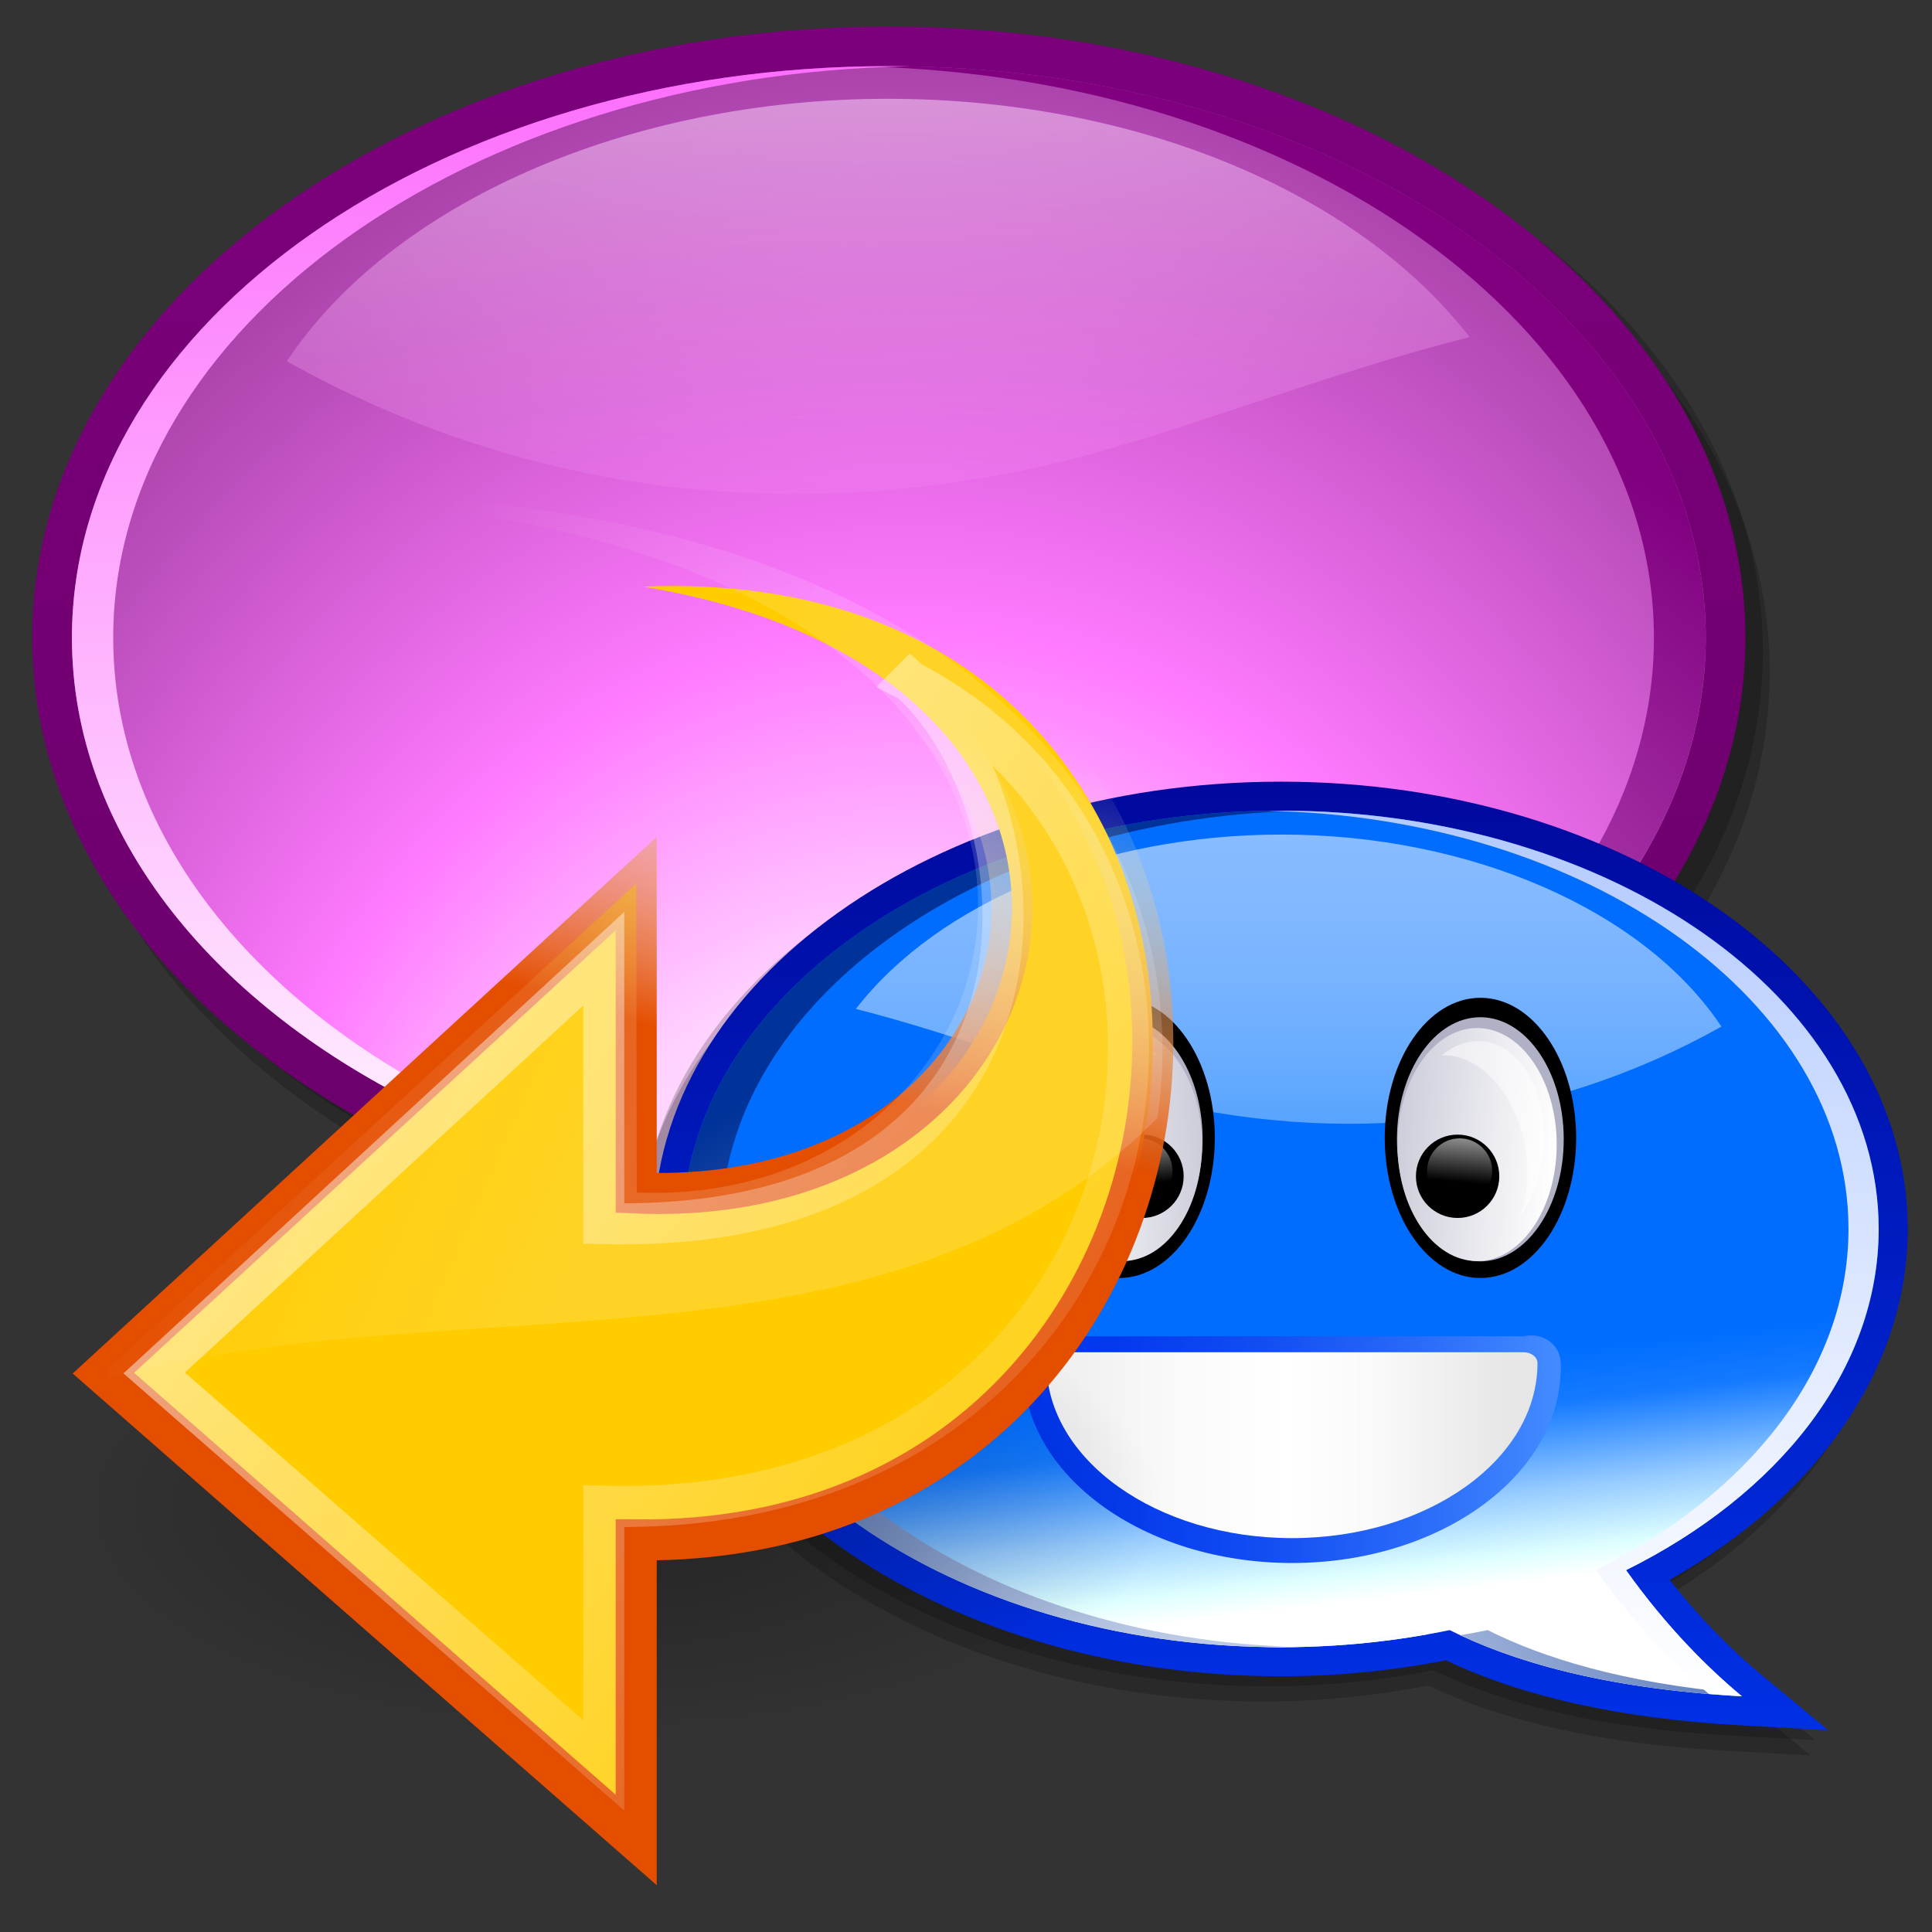 <svg xmlns="http://www.w3.org/2000/svg" xmlns:pdf="http://ns.adobe.com/pdf/1.3/" xmlns:svg="http://www.w3.org/2000/svg" xmlns:x="adobe:ns:meta/" xmlns:xap="http://ns.adobe.com/xap/1.0/" xmlns:xapGImg="http://ns.adobe.com/xap/1.0/g/img/" xmlns:xapMM="http://ns.adobe.com/xap/1.0/mm/" xmlns:xlink="http://www.w3.org/1999/xlink" style="overflow:visible" id="svg548" width="128" height="128" version="1.1" viewBox="0 0 128 128" xml:space="preserve"><rect x="0" y="0" width="128" height="128" fill="#333333" stroke="none"/><defs id="defs664"><linearGradient id="linearGradient5732"><stop style="stop-color:#fff;stop-opacity:1" id="stop5734" offset="0"/><stop style="stop-color:#ff82ff;stop-opacity:0" id="stop5736" offset="1"/></linearGradient><linearGradient id="linearGradient5726" x1="23.676" x2="23.676" y1="44.797" y2="-1.548" gradientUnits="userSpaceOnUse"><stop style="stop-color:#670067;stop-opacity:1" id="stop5728" offset="0"/><stop style="stop-color:purple;stop-opacity:1" id="stop5730" offset="1"/></linearGradient><linearGradient id="linearGradient5720" x1="13.073" x2="13.073" y1="39.612" y2="7.293" gradientUnits="userSpaceOnUse"><stop style="stop-color:#fff;stop-opacity:1" id="stop5722" offset="0"/><stop style="stop-color:#fd6efd;stop-opacity:1" id="stop5724" offset="1"/></linearGradient><radialGradient id="radialGradient5714" cx="37.761" cy="142.066" r="174.629" fx="37.761" fy="142.066" gradientTransform="matrix(0.188,0,0,0.188,19.5,19.5)" gradientUnits="userSpaceOnUse"><stop style="stop-color:#ffabff;stop-opacity:1" id="stop5716" offset="0"/><stop style="stop-color:purple;stop-opacity:1" id="stop5718" offset="1"/></radialGradient><radialGradient id="radialGradient5700" cx="24.733" cy="142.066" r="194.909" fx="24.733" fy="142.066" gradientTransform="matrix(0.188,0,0,0.188,19.5,19.5)" gradientUnits="userSpaceOnUse"><stop style="stop-color:#fff;stop-opacity:1" id="stop5702" offset="0"/><stop style="stop-color:#ffd1ff;stop-opacity:1" id="stop5704" offset=".326"/><stop style="stop-color:#ff7aff;stop-opacity:1" id="stop5706" offset=".522"/><stop style="stop-color:#a841a8;stop-opacity:1" id="stop5708" offset=".867"/><stop style="stop-color:purple;stop-opacity:1" id="stop5710" offset=".956"/><stop style="stop-color:purple;stop-opacity:1" id="stop5712" offset="1"/></radialGradient><linearGradient id="linearGradient5511" x1="23.676" x2="23.676" y1="44.797" y2="-1.548" gradientTransform="matrix(1.985,0,0,1.985,-0.149,-5.953)" gradientUnits="userSpaceOnUse" xlink:href="#linearGradient5726"/><radialGradient id="radialGradient5513" cx="24.733" cy="142.066" r="194.909" fx="24.733" fy="142.066" gradientTransform="matrix(0.372,0.002,-0.003,0.464,38.944,19.601)" gradientUnits="userSpaceOnUse" xlink:href="#radialGradient5700"/><radialGradient id="radialGradient5515" cx="37.761" cy="142.066" r="174.629" fx="37.761" fy="142.066" gradientTransform="matrix(0.372,0,0,0.372,38.553,32.749)" gradientUnits="userSpaceOnUse" xlink:href="#radialGradient5714"/><linearGradient id="linearGradient5517" x1="13.073" x2="13.073" y1="39.612" y2="7.293" gradientTransform="matrix(1.985,0,0,1.985,-0.149,-5.953)" gradientUnits="userSpaceOnUse" xlink:href="#linearGradient5720"/><linearGradient id="linearGradient5738" x1="-35.013" x2="-34.258" y1="6.344" y2="34.972" gradientTransform="matrix(1.366,0,0,1.366,97.493,-8.668)" gradientUnits="userSpaceOnUse" xlink:href="#linearGradient5732"/><linearGradient id="XMLID_13_" x1="23.676" x2="23.676" y1="44.797" y2="-1.548" gradientTransform="matrix(-1.452,0,0,1.452,102.276,32.563)" gradientUnits="userSpaceOnUse"><stop id="stop554" offset="0" style="stop-color:#0035ed"/><stop id="stop555-5" offset="1" style="stop-color:#00008d"/></linearGradient><radialGradient id="XMLID_14_" cx="24.733" cy="142.066" r="194.909" fx="24.733" fy="142.066" gradientTransform="matrix(-0.272,0,0,0.272,73.954,60.886)" gradientUnits="userSpaceOnUse"><stop id="stop561" offset="0" style="stop-color:#fff"/><stop id="stop562-1" offset=".123" style="stop-color:#deffff"/><stop id="stop563-2" offset=".398" style="stop-color:#94caff"/><stop id="stop564" offset=".611" style="stop-color:#499bff"/><stop id="stop565" offset=".767" style="stop-color:#147aff"/><stop id="stop566" offset="1" style="stop-color:#006dff"/></radialGradient><radialGradient id="XMLID_15_-8" cx="37.761" cy="142.066" r="174.629" fx="37.761" fy="142.066" gradientTransform="matrix(-0.272,0,0,0.272,73.954,60.886)" gradientUnits="userSpaceOnUse"><stop id="stop576" offset="0" style="stop-color:#fff"/><stop id="stop577" offset="1" style="stop-color:#039"/></radialGradient><linearGradient id="XMLID_16_-0" x1="13.073" x2="13.073" y1="39.612" y2="7.293" gradientTransform="matrix(-1.452,0,0,1.452,102.276,32.563)" gradientUnits="userSpaceOnUse"><stop id="stop583" offset="0" style="stop-color:#fff"/><stop id="stop584" offset="1" style="stop-color:#b3caff"/></linearGradient><linearGradient id="XMLID_17_-4" x1="23.393" x2="23.393" y1="4.556" y2="23.688" gradientTransform="matrix(-1.452,0,0,1.452,102.276,32.563)" gradientUnits="userSpaceOnUse"><stop id="stop590" offset="0" style="stop-color:#fff"/><stop id="stop591" offset=".15" style="stop-color:#fbfdff"/><stop id="stop592" offset=".304" style="stop-color:#eef7ff"/><stop id="stop593" offset=".462" style="stop-color:#daedff"/><stop id="stop594-7" offset=".62" style="stop-color:#bddfff"/><stop id="stop595-7" offset=".78" style="stop-color:#97ccff"/><stop id="stop596" offset=".939" style="stop-color:#6ab6ff"/><stop id="stop597" offset="1" style="stop-color:#57adff"/></linearGradient><linearGradient id="linearGradient5934" x1="61.415" x2="66.587" y1="95.254" y2="51.081" gradientUnits="userSpaceOnUse" xlink:href="#XMLID_14_"/><radialGradient id="radialGradient1481" cx="6.703" cy="73.616" r="7.228" fx="6.703" fy="73.616" gradientTransform="matrix(4.106,0,0,1.745,4.477,-48.404)" gradientUnits="userSpaceOnUse" xlink:href="#linearGradient5060"/><linearGradient id="linearGradient5060"><stop style="stop-color:black;stop-opacity:1" id="stop5062" offset="0"/><stop style="stop-color:black;stop-opacity:0" id="stop5064" offset="1"/></linearGradient><linearGradient id="linearGradient2564" x1="12.25" x2="9.582" y1="18.25" y2="27.057" gradientTransform="matrix(-2.175,0,0,-2.175,80.839,100.278)" gradientUnits="userSpaceOnUse" xlink:href="#linearGradient6925"/><linearGradient id="linearGradient6925"><stop style="stop-color:#e44e00;stop-opacity:1" id="stop6927" offset="0"/><stop style="stop-color:#edffcb;stop-opacity:0" id="stop6929" offset="1"/></linearGradient><linearGradient id="linearGradient2566" x1="33.06" x2="12.624" y1="27.394" y2="12.584" gradientTransform="matrix(-1.988,0,0,-1.988,89.252,106.164)" gradientUnits="userSpaceOnUse" xlink:href="#linearGradient2573"/><linearGradient id="linearGradient2573"><stop style="stop-color:#fff;stop-opacity:1" id="stop2575" offset="0"/><stop style="stop-color:#fff;stop-opacity:0" id="stop2577" offset="1"/></linearGradient><linearGradient id="linearGradient2365" x1="32.058" x2="27.909" y1="8.669" y2="18.069" gradientTransform="matrix(0,2.175,-2.175,0,52.399,-9.668)" gradientUnits="userSpaceOnUse" xlink:href="#linearGradient2573"/><linearGradient id="XMLID_18_" x1="12.936" x2="34.485" y1="30.881" y2="30.881" gradientTransform="matrix(-1.452,0,0,1.452,102.276,32.563)" gradientUnits="userSpaceOnUse"><stop id="stop603-2" offset="0" style="stop-color:#428aff"/><stop id="stop604-4" offset=".268" style="stop-color:#2969f8"/><stop id="stop605" offset=".56" style="stop-color:#124df2"/><stop id="stop606" offset=".814" style="stop-color:#053bee"/><stop id="stop607" offset="1" style="stop-color:#0035ed"/></linearGradient><linearGradient id="XMLID_19_" x1="12.936" x2="34.485" y1="31.065" y2="31.065" gradientTransform="matrix(-1.452,0,0,1.452,102.276,32.563)" gradientUnits="userSpaceOnUse"><stop id="stop613-3" offset="0" style="stop-color:#428aff"/><stop id="stop614-2" offset=".268" style="stop-color:#2969f8"/><stop id="stop615-8" offset=".56" style="stop-color:#124df2"/><stop id="stop616-1" offset=".814" style="stop-color:#053bee"/><stop id="stop617-9" offset="1" style="stop-color:#0035ed"/></linearGradient><linearGradient id="XMLID_20_-0" x1="14.705" x2="32.71" y1="30.806" y2="30.806" gradientTransform="matrix(-1.452,0,0,1.452,102.276,32.563)" gradientUnits="userSpaceOnUse"><stop id="stop623-6" offset="0" style="stop-color:#e6e6e6"/><stop id="stop624-4" offset=".018" style="stop-color:#e7e7e7"/><stop id="stop625" offset=".299" style="stop-color:#f9f9f9"/><stop id="stop626" offset=".506" style="stop-color:#fff"/><stop id="stop627" offset=".768" style="stop-color:#fafafa"/><stop id="stop628" offset="1" style="stop-color:#f0f0f0"/></linearGradient><linearGradient id="XMLID_21_-5" x1="37.125" x2="43.742" y1="6.046" y2="6.046" gradientTransform="matrix(0.996,-0.087,0.087,0.996,-24.787,15.82)" gradientUnits="userSpaceOnUse"><stop style="stop-color:#fff" id="stop640" offset="0"/><stop style="stop-color:#cecedb" id="stop641" offset="1"/></linearGradient><linearGradient id="XMLID_22_-9" x1="41.061" x2="41.061" y1="4.354" y2="7.661" gradientTransform="matrix(0.996,-0.087,0.087,0.996,-24.787,15.82)" gradientUnits="userSpaceOnUse"><stop style="stop-color:#fff" id="stop649" offset="0"/><stop style="stop-color:#000" id="stop650" offset="1"/></linearGradient><linearGradient id="XMLID_23_-7" x1="536.088" x2="542.706" y1="34.568" y2="34.568" gradientTransform="matrix(-0.996,-0.087,-0.087,0.996,571.126,30.916)" gradientUnits="userSpaceOnUse"><stop style="stop-color:#fff" id="stop659" offset="0"/><stop style="stop-color:#cecedb" id="stop660" offset="1"/></linearGradient><linearGradient id="XMLID_24_" x1="540.024" x2="540.024" y1="32.878" y2="36.184" gradientTransform="matrix(-0.996,-0.087,-0.087,0.996,571.126,30.916)" gradientUnits="userSpaceOnUse"><stop style="stop-color:#fff" id="stop668" offset="0"/><stop style="stop-color:#000" id="stop669" offset="1"/></linearGradient></defs><g id="g4282" transform="matrix(1.25,0,0,1.25,0,-0.237)"><g id="g9950" transform="translate(0.268,-4.826)"><path style="opacity:.2" id="path5347" d="m 2.729,40.64 c 0,9.937 6.397,19.299 17.241,25.416 -2.489,3.16 -4.888,5.416 -6.575,6.819 L 8.493,76.944 14.854,76.591 c 8.621,-0.476 15.778,-2.068 21.322,-4.71 3.9,0.76 7.915,1.157 11.954,1.157 25.035,0 45.4,-14.532 45.4,-32.396 0,-17.862 -20.367,-32.396 -45.4,-32.396 C 23.094,8.242 2.729,22.776 2.729,40.64 Z"/><path style="opacity:.2" id="path5349" d="m 2.364,39.544 c 0,9.937 6.399,19.297 17.243,25.416 -2.489,3.16 -4.888,5.416 -6.575,6.817 l -4.902,4.069 6.361,-0.353 c 8.621,-0.476 15.778,-2.068 21.322,-4.71 3.9,0.76 7.915,1.159 11.954,1.159 25.035,0 45.4,-14.534 45.4,-32.398 0,-17.864 -20.367,-32.396 -45.402,-32.396 -25.033,0 -45.4,14.534 -45.4,32.396 z"/><path style="fill:url(#linearGradient5511)" id="path5357" d="m 1.439,38.816 c 0,9.939 6.397,19.299 17.241,25.418 -2.489,3.158 -4.888,5.416 -6.575,6.817 l -4.902,4.069 6.361,-0.353 c 8.621,-0.476 15.778,-2.068 21.322,-4.71 3.9,0.76 7.915,1.157 11.956,1.157 25.033,0 45.4,-14.532 45.4,-32.396 C 92.241,20.956 71.874,6.422 46.841,6.422 21.806,6.418 1.439,20.952 1.439,38.816 Z"/><path style="fill:url(#radialGradient5513)" id="path5373" d="m 46.841,8.522 c -23.876,0 -43.298,13.589 -43.298,30.294 0,10.193 7.238,19.22 18.301,24.711 -2.945,4.14 -5.974,7.129 -8.393,9.138 10.082,-0.558 16.773,-2.588 21.161,-4.795 3.882,0.802 7.984,1.238 12.234,1.238 23.874,0 43.296,-13.591 43.296,-30.294 C 90.137,22.111 70.715,8.522 46.841,8.522 Z"/><path style="fill:url(#radialGradient5515)" id="path5381" d="m 31.86,67.87 c -3.934,1.979 -9.727,3.813 -18.148,4.573 -0.087,0.073 -0.177,0.151 -0.264,0.222 9.515,-0.528 16.007,-2.364 20.395,-4.424 -0.665,-0.115 -1.328,-0.236 -1.983,-0.371 z M 46.841,8.522 c -0.46,0 -0.917,0.006 -1.373,0.016 23.241,0.51 41.925,13.895 41.925,30.276 0,16.378 -18.672,29.758 -41.905,30.276 0.451,0.01 0.901,0.018 1.354,0.018 23.874,0 43.296,-13.591 43.296,-30.294 0,-16.703 -19.422,-30.292 -43.296,-30.292 z"/><path style="fill:url(#linearGradient5517)" id="path5389" d="m 36.796,67.87 c -0.2,0.101 -0.411,0.2 -0.621,0.3 3.414,0.609 6.984,0.939 10.666,0.939 0.405,0 0.81,-0.004 1.213,-0.012 -3.902,-0.062 -7.675,-0.486 -11.257,-1.227 z m -23.348,4.795 c 0.822,-0.046 1.612,-0.105 2.39,-0.169 2.388,-2.007 5.329,-4.942 8.193,-8.971 C 12.97,58.032 5.732,49.007 5.732,38.814 c 0,-16.449 18.833,-29.876 42.204,-30.284 -0.365,-0.006 -0.728,-0.01 -1.094,-0.01 -23.876,0 -43.298,13.589 -43.298,30.294 0,10.193 7.238,19.22 18.301,24.711 -2.949,4.142 -5.978,7.131 -8.397,9.14 z"/><path style="opacity:.679;fill:url(#linearGradient5738);fill-opacity:1" id="path5409" d="m 14.935,24.163 c 12.793,7.151 27.375,8.907 42.298,5.013 3.08,-0.857 6.208,-1.895 9.231,-2.902 3.644,-1.211 7.393,-2.439 11.16,-3.394 C 71.643,15.172 59.884,10.252 46.777,10.252 c -13.76,0 -26.291,5.539 -31.842,13.911 z"/></g><rect id="rect6163" width="102.4" height="102.4" x="0" y=".19" ry="0" style="opacity:0;fill:#f95;fill-opacity:1;stroke:none;stroke-width:.88;stroke-linecap:round;stroke-linejoin:round;stroke-miterlimit:4;stroke-dasharray:none;stroke-dashoffset:0;stroke-opacity:1"/><g id="g9908"><g id="g8599"><path style="opacity:.2" id="path551" d="m 100.17,66.661 c 0,7.272 -4.681,14.124 -12.617,18.6 1.821,2.312 3.577,3.964 4.812,4.991 l 3.588,2.978 -4.655,-0.259 c -6.309,-0.349 -11.547,-1.513 -15.604,-3.447 -2.854,0.556 -5.792,0.847 -8.748,0.847 -18.321,0 -33.225,-10.635 -33.225,-23.708 0,-13.072 14.905,-23.708 33.225,-23.708 18.321,-0.003 33.225,10.633 33.225,23.707 z"/><path style="opacity:.2" id="path552" d="m 100.438,65.859 c 0,7.272 -4.683,14.122 -12.619,18.6 1.821,2.312 3.577,3.964 4.812,4.989 l 3.588,2.978 -4.655,-0.259 c -6.309,-0.349 -11.547,-1.513 -15.604,-3.447 -2.854,0.556 -5.792,0.848 -8.748,0.848 -18.321,0 -33.225,-10.636 -33.225,-23.71 0,-13.073 14.905,-23.708 33.226,-23.708 18.32,0 33.225,10.636 33.225,23.708 z"/><path style="fill:url(#XMLID_13_)" id="path559" d="m 101.114,65.326 c 0,7.274 -4.681,14.124 -12.617,18.601 1.821,2.311 3.577,3.964 4.812,4.989 l 3.588,2.978 -4.655,-0.259 C 85.932,91.287 80.694,90.122 76.638,88.189 73.784,88.745 70.845,89.036 67.888,89.036 c -18.32,0 -33.225,-10.635 -33.225,-23.708 0,-13.072 14.905,-23.708 33.225,-23.708 18.321,-0.003 33.226,10.633 33.226,23.707 z"/><path style="fill:url(#linearGradient5934);fill-opacity:1" id="path574" d="m 67.888,43.156 c 17.473,0 31.687,9.945 31.687,22.17 0,7.46 -5.297,14.065 -13.393,18.084 2.155,3.03 4.372,5.217 6.142,6.687 C 84.946,89.689 80.05,88.204 76.838,86.589 c -2.841,0.587 -5.843,0.906 -8.953,0.906 -17.471,0 -31.685,-9.946 -31.685,-22.17 0.003,-12.224 14.217,-22.169 31.688,-22.169 z"/><path style="fill:url(#XMLID_15_-8)" id="path581" d="m 78.851,86.589 c 2.879,1.448 7.118,2.79 13.281,3.346 0.064,0.054 0.129,0.11 0.193,0.163 -6.963,-0.386 -11.714,-1.73 -14.925,-3.237 0.487,-0.084 0.972,-0.173 1.451,-0.272 z M 67.888,43.156 c 0.337,0 0.671,0.004 1.005,0.012 -17.008,0.373 -30.681,10.169 -30.681,22.157 0,11.986 13.665,21.778 30.667,22.157 -0.33,0.007 -0.659,0.013 -0.991,0.013 -17.471,0 -31.685,-9.946 -31.685,-22.17 0,-12.224 14.214,-22.169 31.685,-22.169 z"/><path style="fill:url(#XMLID_16_-0)" id="path588" d="m 75.239,86.589 c 0.147,0.074 0.301,0.147 0.455,0.219 -2.498,0.446 -5.111,0.687 -7.805,0.687 -0.296,0 -0.593,-0.003 -0.887,-0.009 2.856,-0.045 5.617,-0.356 8.238,-0.898 z m 17.087,3.509 c -0.601,-0.033 -1.179,-0.077 -1.749,-0.123 -1.747,-1.468 -3.9,-3.617 -5.996,-6.565 8.094,-4.02 13.392,-10.625 13.392,-18.084 0,-12.038 -13.782,-21.864 -30.886,-22.163 0.267,-0.004 0.533,-0.007 0.8,-0.007 17.473,0 31.687,9.945 31.687,22.17 0,7.46 -5.297,14.065 -13.393,18.084 2.158,3.031 4.375,5.219 6.145,6.689 z"/><path style="opacity:.55;fill:url(#XMLID_17_-4)" id="path601" d="m 91.238,54.603 c -9.362,5.233 -20.034,6.519 -30.955,3.669 -2.254,-0.627 -4.543,-1.387 -6.755,-2.123 -2.667,-0.886 -5.41,-1.785 -8.167,-2.484 4.376,-5.641 12.982,-9.242 22.574,-9.242 10.07,0 19.241,4.054 23.303,10.18 z"/><polyline id="_x3C_Slice_x3E_" points="0 48 0 0 48 0 48 48" transform="matrix(-1.452,0,0,1.452,102.276,32.563)" style="fill:none"/></g><g style="overflow:visible" id="g9626" transform="matrix(0.878,0,0,0.878,8.915,8.912)"><path style="fill:url(#XMLID_18_)" id="path611" d="m 53.85,70.729 c 0.003,0 27.977,0 27.978,0 0.581,-0.125 1.158,-0.01 1.592,0.33 0.407,0.32 0.641,0.793 0.641,1.298 0,6.504 -7.277,11.794 -16.221,11.794 -8.944,0 -16.222,-5.291 -16.222,-11.794 0,-0.505 0.234,-0.979 0.641,-1.298 0.434,-0.338 1.012,-0.455 1.592,-0.33 z"/><path style="fill:url(#XMLID_19_)" id="path621" d="m 53.85,70.998 c 0.003,0 27.977,0 27.978,0 0.581,-0.125 1.158,-0.012 1.592,0.328 0.407,0.321 0.641,0.793 0.641,1.298 0,6.504 -7.277,11.794 -16.221,11.794 -8.944,0 -16.222,-5.291 -16.222,-11.794 0,-0.505 0.234,-0.977 0.641,-1.298 0.434,-0.34 1.012,-0.453 1.592,-0.328 z"/><path style="fill:url(#XMLID_20_-0)" id="path634" d="m 81.83,71.697 c 0.458,0 0.829,0.295 0.829,0.659 0,5.823 -6.648,10.561 -14.821,10.561 -8.171,0 -14.819,-4.738 -14.819,-10.561 0,-0.365 0.37,-0.659 0.828,-0.659 l 27.983,0 z"/><g id="g635" transform="matrix(-1.452,0,0,1.452,102.276,32.563)"><g id="g636"><ellipse id="ellipse637" cx="15.882" cy="18.04" rx="3.979" ry="5.825"/><ellipse style="fill:#b1b1c5" id="ellipse638" cx="15.886" cy="18.098" rx="3.467" ry="5.075"/><linearGradient id="linearGradient9705" x1="37.125" x2="43.742" y1="6.046" y2="6.046" gradientTransform="matrix(0.996,-0.087,0.087,0.996,-24.787,15.82)" gradientUnits="userSpaceOnUse"><stop style="stop-color:#fff" id="stop9707" offset="0"/><stop style="stop-color:#cecedb" id="stop9709" offset="1"/></linearGradient><ellipse style="fill:url(#XMLID_21_-5)" id="ellipse645" cx="16.021" cy="18.317" rx="3.309" ry="4.844"/><path style="opacity:.5;fill:#fff" id="path646" d="m 14.052,18.249 c 0.451,-2.174 1.952,-3.726 3.442,-3.637 -0.506,-0.419 -1.09,-0.64 -1.695,-0.587 -1.609,0.141 -2.746,2.165 -2.54,4.52 0.096,1.094 0.465,2.066 0.993,2.781 -0.34,-0.857 -0.435,-1.947 -0.2,-3.077 z"/><circle id="circle647" cx="16.831" cy="19.636" r="1.733"/><linearGradient id="linearGradient9714" x1="41.061" x2="41.061" y1="4.354" y2="7.661" gradientTransform="matrix(0.996,-0.087,0.087,0.996,-24.787,15.82)" gradientUnits="userSpaceOnUse"><stop style="stop-color:#fff" id="stop9716" offset="0"/><stop style="stop-color:#000" id="stop9718" offset="1"/></linearGradient><circle style="fill:url(#XMLID_22_-9)" id="circle654" cx="16.746" cy="19.412" r="1.353"/></g><g id="g655"><ellipse id="ellipse656" cx="30.904" cy="18.04" rx="3.979" ry="5.825"/><ellipse style="fill:#b1b1c5" id="ellipse657" cx="30.899" cy="18.098" rx="3.467" ry="5.075"/><linearGradient id="linearGradient9724" x1="536.088" x2="542.706" y1="34.568" y2="34.568" gradientTransform="matrix(-0.996,-0.087,-0.087,0.996,571.126,30.916)" gradientUnits="userSpaceOnUse"><stop style="stop-color:#fff" id="stop9726" offset="0"/><stop style="stop-color:#cecedb" id="stop9728" offset="1"/></linearGradient><ellipse style="fill:url(#XMLID_23_-7)" id="ellipse664" cx="30.765" cy="18.317" rx="3.309" ry="4.844"/><path style="opacity:.5;fill:#fff" id="path665" d="m 32.733,18.249 c -0.45,-2.174 -1.95,-3.726 -3.442,-3.637 0.506,-0.419 1.091,-0.64 1.694,-0.587 1.61,0.141 2.748,2.165 2.542,4.52 -0.097,1.094 -0.465,2.066 -0.994,2.781 0.342,-0.857 0.436,-1.947 0.2,-3.077 z"/><circle id="circle666" cx="29.954" cy="19.636" r="1.734"/><linearGradient id="linearGradient9733" x1="540.024" x2="540.024" y1="32.878" y2="36.184" gradientTransform="matrix(-0.996,-0.087,-0.087,0.996,571.126,30.916)" gradientUnits="userSpaceOnUse"><stop style="stop-color:#fff" id="stop9735" offset="0"/><stop style="stop-color:#000" id="stop9737" offset="1"/></linearGradient><circle style="fill:url(#XMLID_24_)" id="circle673" cx="30.039" cy="19.412" r="1.353"/></g></g></g></g><g id="g8618"><path id="path10699" d="m 61.683,80.024 a 29.683,12.61 0 0 1 -59.365,0 29.683,12.61 0 1 1 59.365,0 z" style="color:#000;display:inline;overflow:visible;visibility:visible;opacity:.3;fill:url(#radialGradient1481);fill-opacity:1;fill-rule:nonzero;stroke:none;stroke-width:.8;stroke-linecap:butt;stroke-linejoin:miter;stroke-miterlimit:4;stroke-dashoffset:0;stroke-opacity:1;marker:none;marker-start:none;marker-mid:none;marker-end:none"/><path style="color:#000;display:block;overflow:visible;visibility:visible;fill:#fc0;fill-opacity:1;fill-rule:nonzero;stroke:url(#linearGradient2564);stroke-width:2.175;stroke-linecap:butt;stroke-linejoin:miter;stroke-miterlimit:4;stroke-dasharray:none;stroke-dashoffset:0;stroke-opacity:1;marker:none;marker-start:none;marker-mid:none;marker-end:none" id="path1432" d="m 34.049,31.281 c 37.241,-1.535 34.986,50.874 -0.329,50.527 l 0,15.903 -28.239,-24.742 28.239,-25.948 0,16.399 c 23.854,0.994 28.996,-27.455 0.329,-32.14 z"/><path id="path2177" d="M 48.256,36.321 C 68.141,46.633 62.144,80.808 32.001,80.024 l 0,13.738 c 0,0 -23.828,-20.802 -23.828,-20.802 L 32.001,51.004 c 0,0 0,14.04 0,14.04 25.171,0.591 24.018,-21.639 16.256,-28.724 z" style="color:#000;display:block;overflow:visible;visibility:visible;opacity:.472;fill:none;fill-opacity:1;fill-rule:nonzero;stroke:url(#linearGradient2566);stroke-width:2.175;stroke-linecap:butt;stroke-linejoin:miter;stroke-miterlimit:10;stroke-dasharray:none;stroke-dashoffset:0;stroke-opacity:1;marker:none;marker-start:none;marker-mid:none;marker-end:none"/><path style="color:#000;display:block;overflow:visible;visibility:visible;opacity:.146;fill:url(#linearGradient2365);fill-opacity:1;fill-rule:nonzero;stroke:none;stroke-width:1;stroke-linecap:butt;stroke-linejoin:miter;stroke-miterlimit:4;stroke-dasharray:none;stroke-dashoffset:0;stroke-opacity:1;marker:none;marker-start:none;marker-mid:none;marker-end:none" id="path2362" d="m 13.555,26.368 c 8.002,7.418 9.95,1.266 -0.34,0.068 51.346,1.011 44.202,37.944 20.535,36.958 L 33.72,47.022 5.481,72.976 5.753,73.247 C 24.138,68.171 46.995,73.863 61.34,59.452 63.709,43.82 51.055,25.631 13.555,26.368 Z"/></g></g></svg>